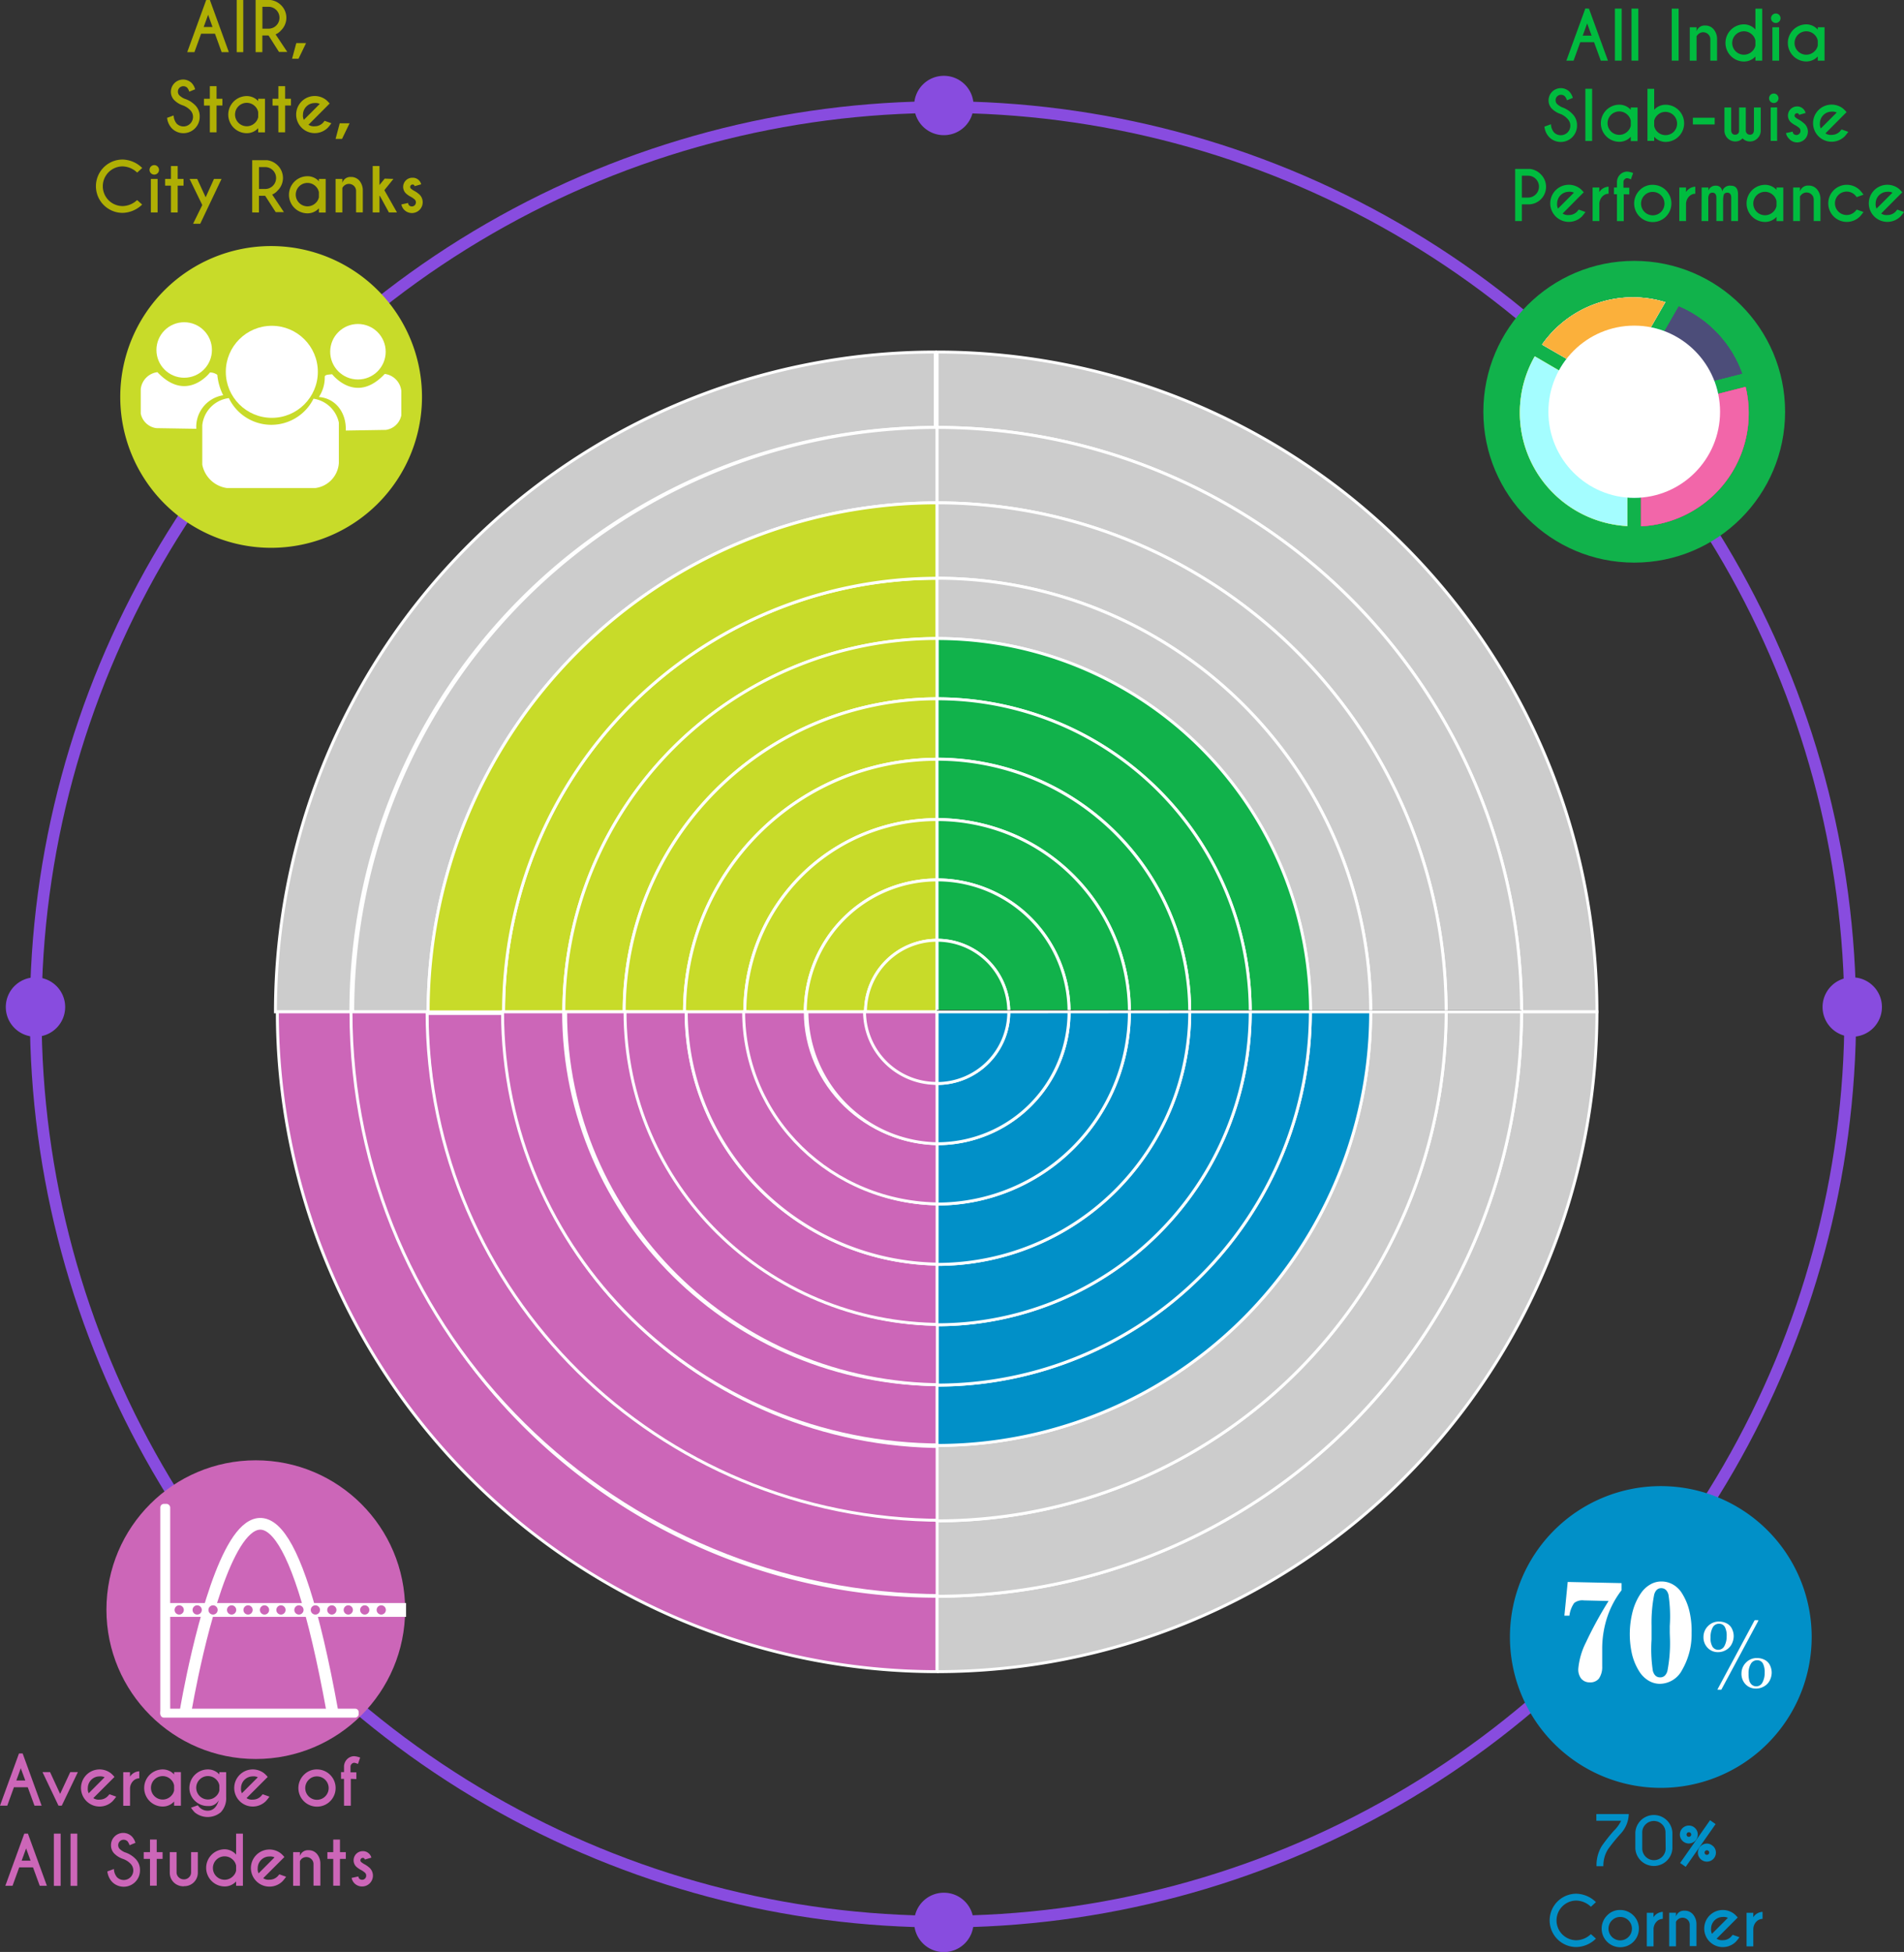 <svg xmlns="http://www.w3.org/2000/svg" viewBox="0 0 325.22 333.41"><rect x="0" y="0" width="325.22" height="333.41" fill="#333333" stroke="none"/><defs><style>.cls-1{isolation:isolate;}.cls-2,.cls-27,.cls-7{fill:none;}.cls-2{stroke:#884cdf;}.cls-2,.cls-3,.cls-4,.cls-5,.cls-6,.cls-7,.cls-8{stroke-miterlimit:10;}.cls-2,.cls-27{stroke-width:2px;}.cls-3{fill:#ccc;}.cls-27,.cls-3,.cls-4,.cls-5,.cls-6,.cls-8{stroke:#fff;}.cls-3,.cls-4,.cls-5,.cls-6,.cls-7,.cls-8{stroke-width:0.5px;}.cls-15,.cls-4{fill:#c8db29;}.cls-10,.cls-5{fill:#cc66b8;}.cls-17,.cls-6{fill:#11b24b;}.cls-7{stroke:#000;}.cls-13,.cls-8{fill:#0190c8;}.cls-9{fill:#884cdf;}.cls-11{fill:#fbcdb4;}.cls-12{fill:#f7f7c9;}.cls-14{fill:#fff;}.cls-16{fill:#afaf04;}.cls-18{fill:#4c4d79;}.cls-19{fill:#bcd531;}.cls-20{fill:#e6e9ee;}.cls-21{fill:#ee3988;}.cls-22{fill:#10b2a7;mix-blend-mode:screen;}.cls-23{fill:#a4fdff;}.cls-24{fill:#fbb03b;}.cls-25{fill:#f266a9;}.cls-26{fill:#00bc3f;}.cls-27{stroke-linecap:round;stroke-linejoin:round;}</style></defs><title>comparative Analytics_FINAL_241118_(SVG)</title><g class="cls-1"><g id="Layer_1" data-name="Layer 1"><circle class="cls-2" cx="161.07" cy="173.26" r="154.97"/><path class="cls-3" d="M184.2,92.65V79.77A112.7,112.7,0,0,0,71.5,192.47H84.38A99.82,99.82,0,0,1,184.2,92.65Z" transform="translate(-24.45 -19.64)"/><path class="cls-3" d="M184.52,105.53V92.65A99.82,99.82,0,0,0,84.7,192.47H97.58A86.94,86.94,0,0,1,184.52,105.53Z" transform="translate(-24.45 -19.64)"/><path class="cls-4" d="M184.52,128.72v-10.3a74.06,74.06,0,0,0-74.06,74.06h10.3A63.76,63.76,0,0,1,184.52,128.72Z" transform="translate(-24.45 -19.64)"/><path class="cls-4" d="M184.52,139v-10.3a63.76,63.76,0,0,0-63.76,63.76h10.3A53.45,53.45,0,0,1,184.52,139Z" transform="translate(-24.45 -19.64)"/><path class="cls-4" d="M184.52,149.32V139a53.45,53.45,0,0,0-53.45,53.45h10.3A43.15,43.15,0,0,1,184.52,149.32Z" transform="translate(-24.45 -19.64)"/><path class="cls-4" d="M97.58,192.47h12.88a74.06,74.06,0,0,1,74.06-74.06V105.53A86.94,86.94,0,0,0,97.58,192.47Z" transform="translate(-24.45 -19.64)"/><path class="cls-4" d="M184.52,159.63v-10.3a43.15,43.15,0,0,0-43.15,43.15h10.3A32.84,32.84,0,0,1,184.52,159.63Z" transform="translate(-24.45 -19.64)"/><path class="cls-4" d="M184.52,169.93v-10.3a32.84,32.84,0,0,0-32.84,32.84H162A22.54,22.54,0,0,1,184.52,169.93Z" transform="translate(-24.45 -19.64)"/><path class="cls-4" d="M184.52,180.24v-10.3A22.54,22.54,0,0,0,162,192.47h10.3A12.24,12.24,0,0,1,184.52,180.24Z" transform="translate(-24.45 -19.64)"/><path class="cls-4" d="M184.52,180.24a12.24,12.24,0,0,0-12.24,12.24h12.24Z" transform="translate(-24.45 -19.64)"/><path class="cls-5" d="M84.7,192.47H71.82a112.7,112.7,0,0,0,112.7,112.7V292.29A99.82,99.82,0,0,1,84.7,192.47Z" transform="translate(-24.45 -19.64)"/><path class="cls-5" d="M110.46,192.75H97.36c0,48,39.6,86.84,88.45,86.84V266.73C144.19,266.73,110.46,233.61,110.46,192.75Z" transform="translate(-24.45 -19.64)"/><path class="cls-5" d="M97.4,192.47h-13c0,55.07,45.21,99.71,101,99.71V279.32C136.78,279.32,97.4,240.43,97.4,192.47Z" transform="translate(-24.45 -19.64)"/><path class="cls-5" d="M185.22,266.45V256.16c-35.62,0-64.5-28.51-64.5-63.69H110.29C110.29,233.33,143.84,266.45,185.22,266.45Z" transform="translate(-24.45 -19.64)"/><path class="cls-5" d="M131.49,192.47H121.06c0,35.17,28.88,63.69,64.5,63.69V245.86C155.7,245.86,131.49,222,131.49,192.47Z" transform="translate(-24.45 -19.64)"/><path class="cls-5" d="M141.64,192.47H131.21c0,29.49,24.21,53.39,54.08,53.39V235.57C161.18,235.57,141.64,216.28,141.64,192.47Z" transform="translate(-24.45 -19.64)"/><path class="cls-5" d="M152.1,192.47H141.67c0,23.8,19.54,43.1,43.65,43.1V225.28A33,33,0,0,1,152.1,192.47Z" transform="translate(-24.45 -19.64)"/><path class="cls-5" d="M162,192.47H151.47c0,18.12,15.08,32.81,33.68,32.81V215C172.38,215,162,204.91,162,192.47Z" transform="translate(-24.45 -19.64)"/><path class="cls-5" d="M172.7,192.47H162.28A22.66,22.66,0,0,0,185.08,215V204.69A12.3,12.3,0,0,1,172.7,192.47Z" transform="translate(-24.45 -19.64)"/><path class="cls-5" d="M172.12,192.47h0a12.3,12.3,0,0,0,12.38,12.22V192.47Z" transform="translate(-24.45 -19.64)"/><path class="cls-3" d="M284.34,192.47h12.88a112.7,112.7,0,0,0-112.7-112.7V92.65A99.82,99.82,0,0,1,284.34,192.47Z" transform="translate(-24.45 -19.64)"/><path class="cls-3" d="M184.52,92.65v12.88a86.94,86.94,0,0,1,86.94,86.94h12.88A99.82,99.82,0,0,0,184.52,92.65Z" transform="translate(-24.45 -19.64)"/><path class="cls-3" d="M258.58,192.47h12.88a86.94,86.94,0,0,0-86.94-86.94v12.88A74.06,74.06,0,0,1,258.58,192.47Z" transform="translate(-24.45 -19.64)"/><path class="cls-3" d="M248.27,192.47h10.3a74.06,74.06,0,0,0-74.06-74.06v10.3A63.76,63.76,0,0,1,248.27,192.47Z" transform="translate(-24.45 -19.64)"/><path class="cls-6" d="M238,192.47h10.3a63.76,63.76,0,0,0-63.76-63.76V139A53.45,53.45,0,0,1,238,192.47Z" transform="translate(-24.45 -19.64)"/><path class="cls-6" d="M227.66,192.47H238A53.45,53.45,0,0,0,184.52,139v10.3A43.15,43.15,0,0,1,227.66,192.47Z" transform="translate(-24.45 -19.64)"/><path class="cls-6" d="M217.36,192.47h10.3a43.15,43.15,0,0,0-43.15-43.15v10.3A32.84,32.84,0,0,1,217.36,192.47Z" transform="translate(-24.45 -19.64)"/><path class="cls-6" d="M207.06,192.47h10.3a32.84,32.84,0,0,0-32.84-32.84v10.3A22.54,22.54,0,0,1,207.06,192.47Z" transform="translate(-24.45 -19.64)"/><path class="cls-6" d="M196.75,192.47h10.3a22.54,22.54,0,0,0-22.54-22.54v10.3A12.24,12.24,0,0,1,196.75,192.47Z" transform="translate(-24.45 -19.64)"/><path class="cls-6" d="M184.52,180.24v12.24h12.24A12.24,12.24,0,0,0,184.52,180.24Z" transform="translate(-24.45 -19.64)"/><path class="cls-3" d="M284.34,192.47h0a99.82,99.82,0,0,1-99.82,99.82v12.88a112.7,112.7,0,0,0,112.7-112.7Z" transform="translate(-24.45 -19.64)"/><polygon class="cls-7" points="247 172.83 259.88 172.83 259.88 172.83 247 172.83 247 172.83"/><polygon class="cls-7" points="234.12 172.83 247 172.83 247 172.83 234.12 172.83 234.12 172.83"/><polygon class="cls-7" points="223.82 172.83 234.12 172.83 234.12 172.83 223.82 172.83 223.82 172.83"/><rect class="cls-7" x="213.51" y="172.83" width="10.3"/><rect class="cls-7" x="203.21" y="172.83" width="10.3"/><polygon class="cls-7" points="192.91 172.83 203.21 172.83 203.21 172.83 192.91 172.83 192.91 172.83"/><polygon class="cls-7" points="182.6 172.83 192.91 172.83 192.91 172.83 182.6 172.83 182.6 172.83"/><polygon class="cls-7" points="172.3 172.83 172.3 172.83 182.6 172.83 182.6 172.83 172.3 172.83"/><polygon class="cls-7" points="172.3 172.83 172.3 172.83 160.06 172.83 172.3 172.83"/><path class="cls-3" d="M271.46,192.47a86.94,86.94,0,0,1-86.94,86.94v12.88a99.82,99.82,0,0,0,99.82-99.82Z" transform="translate(-24.45 -19.64)"/><path class="cls-3" d="M258.58,192.47a74.06,74.06,0,0,1-74.06,74.06v12.88a86.94,86.94,0,0,0,86.94-86.94Z" transform="translate(-24.45 -19.64)"/><path class="cls-8" d="M248.27,192.47a63.76,63.76,0,0,1-63.76,63.76v10.3a74.06,74.06,0,0,0,74.06-74.06Z" transform="translate(-24.45 -19.64)"/><polygon class="cls-7" points="213.51 172.83 223.82 172.83 223.82 172.83 213.51 172.83 213.51 172.83"/><polygon class="cls-7" points="203.21 172.83 203.21 172.83 213.51 172.83 213.51 172.83 203.21 172.83"/><rect class="cls-7" x="192.91" y="172.83" width="10.3"/><rect class="cls-7" x="182.6" y="172.83" width="10.3"/><polygon class="cls-7" points="172.3 172.83 182.6 172.83 182.6 172.83 172.3 172.83 172.3 172.83"/><polygon class="cls-7" points="172.3 172.83 172.3 172.83 160.06 172.83 172.3 172.83"/><path class="cls-8" d="M248.27,192.47H238a53.45,53.45,0,0,1-53.45,53.45v10.3A63.76,63.76,0,0,0,248.27,192.47Z" transform="translate(-24.45 -19.64)"/><polygon class="cls-7" points="203.21 172.83 213.51 172.83 213.51 172.83 203.21 172.83 203.21 172.83"/><polygon class="cls-7" points="192.91 172.83 203.21 172.83 203.21 172.83 192.91 172.83 192.91 172.83"/><polygon class="cls-7" points="182.6 172.83 192.91 172.83 192.91 172.83 182.6 172.83 182.6 172.83"/><polygon class="cls-7" points="172.3 172.83 182.6 172.83 182.6 172.83 172.3 172.83 172.3 172.83"/><polygon class="cls-7" points="172.3 172.83 172.3 172.83 160.06 172.83 172.3 172.83"/><path class="cls-8" d="M227.66,192.47a43.15,43.15,0,0,1-43.15,43.15v10.3A53.45,53.45,0,0,0,238,192.47Z" transform="translate(-24.45 -19.64)"/><polygon class="cls-7" points="192.91 172.83 203.21 172.83 203.21 172.83 192.91 172.83 192.91 172.83"/><rect class="cls-7" x="182.6" y="172.83" width="10.3"/><rect class="cls-7" x="172.3" y="172.83" width="10.3"/><polygon class="cls-7" points="172.3 172.83 172.3 172.83 160.06 172.83 172.3 172.83"/><path class="cls-8" d="M217.36,192.47a32.84,32.84,0,0,1-32.84,32.84v10.3a43.15,43.15,0,0,0,43.15-43.15Z" transform="translate(-24.45 -19.64)"/><polygon class="cls-7" points="182.6 172.83 192.91 172.83 192.91 172.83 182.6 172.83 182.6 172.83"/><polygon class="cls-7" points="172.3 172.83 182.6 172.83 182.6 172.83 172.3 172.83 172.3 172.83"/><polygon class="cls-7" points="172.3 172.83 172.3 172.83 160.06 172.83 172.3 172.83"/><path class="cls-8" d="M207.06,192.47A22.54,22.54,0,0,1,184.52,215v10.3a32.84,32.84,0,0,0,32.84-32.84Z" transform="translate(-24.45 -19.64)"/><rect class="cls-7" x="172.3" y="172.83" width="10.3"/><polygon class="cls-7" points="172.3 172.83 172.3 172.83 160.06 172.83 172.3 172.83"/><path class="cls-8" d="M196.75,192.47a12.24,12.24,0,0,1-12.24,12.24V215a22.54,22.54,0,0,0,22.54-22.54Z" transform="translate(-24.45 -19.64)"/><path class="cls-8" d="M184.52,204.71a12.24,12.24,0,0,0,12.24-12.24H184.52Z" transform="translate(-24.45 -19.64)"/><path class="cls-9" d="M340.83,186.58a5.07,5.07,0,1,0,5.07,5.07A5.07,5.07,0,0,0,340.83,186.58Z" transform="translate(-24.45 -19.64)"/><path class="cls-9" d="M30.51,186.58a5.07,5.07,0,1,0,5.07,5.07A5.07,5.07,0,0,0,30.51,186.58Z" transform="translate(-24.45 -19.64)"/><path class="cls-9" d="M190.74,348a5.07,5.07,0,1,0-5.07,5.07A5.07,5.07,0,0,0,190.74,348Z" transform="translate(-24.45 -19.64)"/><path class="cls-9" d="M190.74,37.66a5.07,5.07,0,1,0-5.07,5.07A5.07,5.07,0,0,0,190.74,37.66Z" transform="translate(-24.45 -19.64)"/><circle class="cls-10" cx="52.68" cy="263.78" r="0.61"/><path class="cls-11" d="M293.42,302.18c0,2.69-.77,4.87-1.73,4.87s-1.81-2.18-1.81-4.87.85-4.76,1.81-4.76S293.42,299.49,293.42,302.18Z" transform="translate(-24.45 -19.64)"/><path class="cls-12" d="M289.55,305.36h1.33s0,1.66.77,1.66h-2.1Z" transform="translate(-24.45 -19.64)"/><path class="cls-13" d="M301.27,332.85a30.81,30.81,0,0,0-2.14,2.63,5.26,5.26,0,0,0-.81,2.92h-1.17a6.27,6.27,0,0,1,.92-3.48,30.31,30.31,0,0,1,2-2.53,6,6,0,0,0,1.28-1.75h-4.23v-1.15h5.54A5.14,5.14,0,0,1,301.27,332.85Z" transform="translate(-24.45 -19.64)"/><path class="cls-13" d="M310.11,335.37a3.17,3.17,0,0,1-6.33,0v-2.72a3.17,3.17,0,0,1,6.33,0Zm-1.18-2.72a1.9,1.9,0,0,0-.58-1.4,2,2,0,0,0-2.81,0,1.9,1.9,0,0,0-.58,1.4v2.72a2,2,0,0,0,4,0Z" transform="translate(-24.45 -19.64)"/><path class="cls-13" d="M314,331.91a1.53,1.53,0,1,1-1.08-.45A1.48,1.48,0,0,1,314,331.91Zm3.49-.7-5.11,7.3-.95-.66,5.11-7.3Zm-4.57,1.39a.39.39,0,0,0-.39.39.38.38,0,0,0,.11.28.38.38,0,0,0,.28.11.39.39,0,0,0,.28-.11.38.38,0,0,0,.12-.28.37.37,0,0,0-.12-.28A.39.39,0,0,0,312.9,332.6Zm4.17,2.39a1.54,1.54,0,1,1-1.09-.45A1.47,1.47,0,0,1,317.07,335Zm-1.09.69a.39.39,0,0,0-.39.39.38.38,0,0,0,.11.28.38.38,0,0,0,.28.11.39.39,0,0,0,.28-.11.38.38,0,0,0,.12-.28.37.37,0,0,0-.12-.28A.39.39,0,0,0,316,335.68Z" transform="translate(-24.45 -19.64)"/><path class="cls-13" d="M296.19,350l.86.77a4.91,4.91,0,0,1-3.35,1.44,4.55,4.55,0,0,1,0-9.11,4.92,4.92,0,0,1,3.35,1.44l-.86.79a3.71,3.71,0,0,0-2.48-1.06,3.39,3.39,0,0,0,0,6.78A3.71,3.71,0,0,0,296.19,350Z" transform="translate(-24.45 -19.64)"/><path class="cls-13" d="M301.2,345.88a3.18,3.18,0,1,1-2.24.93A3,3,0,0,1,301.2,345.88Zm-1.41,1.77a2,2,0,1,0,1.41-.58A1.92,1.92,0,0,0,299.8,347.65Z" transform="translate(-24.45 -19.64)"/><path class="cls-13" d="M306.88,347.12a2,2,0,0,1,1.59-.92v1.2a1.47,1.47,0,0,0-1,.41,1.88,1.88,0,0,0-.58,1.33v2.95h-1.15v-5.73h1.15Z" transform="translate(-24.45 -19.64)"/><path class="cls-13" d="M310.72,347.89v4.19h-1.16v-5.73h1.16V347a1.41,1.41,0,0,1,1.45-1,1.82,1.82,0,0,1,1.48.66,2.57,2.57,0,0,1,.57,1.66v3.73h-1.15V348.4a1.14,1.14,0,0,0-.36-.85,1.23,1.23,0,0,0-1.72,0A1.29,1.29,0,0,0,310.72,347.89Z" transform="translate(-24.45 -19.64)"/><path class="cls-13" d="M317.66,350.78a1.62,1.62,0,0,0,1.05.26,1.93,1.93,0,0,0,1.41-.58l.29-.34,1.15.41a7.63,7.63,0,0,1-.61.77,3.17,3.17,0,1,1-.27-4.74l.27.25.32.35-.58.58Zm1.93-3.56a1.64,1.64,0,0,0-.87-.15,2,2,0,0,0-2,2,1.65,1.65,0,0,0,.15.88Z" transform="translate(-24.45 -19.64)"/><path class="cls-13" d="M323.92,347.12a2,2,0,0,1,1.59-.92v1.2a1.47,1.47,0,0,0-1,.41,1.88,1.88,0,0,0-.58,1.33v2.95h-1.15v-5.73h1.15Z" transform="translate(-24.45 -19.64)"/><path class="cls-13" d="M308.13,273.48a25.77,25.77,0,1,0,25.77,25.77A25.77,25.77,0,0,0,308.13,273.48Z" transform="translate(-24.45 -19.64)"/><path class="cls-14" d="M299.21,293.1,295,293a2.25,2.25,0,0,0-1.67.45,4.73,4.73,0,0,0-.81,2.16l-.86,0,.57-5.76,9.2.2,0,1.21a15.58,15.58,0,0,0-2.42,4.51,17.37,17.37,0,0,0-.89,5.24q0,.71,0,1.81t0,1.47a3.41,3.41,0,0,1-.57,2.07A1.87,1.87,0,0,1,296,307a1.85,1.85,0,0,1-1.47-.64,2.56,2.56,0,0,1-.49-1.73,12.44,12.44,0,0,1,1.3-4.45A65.71,65.71,0,0,1,299.21,293.1Z" transform="translate(-24.45 -19.64)"/><path class="cls-14" d="M307.91,307.25a3.79,3.79,0,0,1-1.93-.58,4.76,4.76,0,0,1-1.53-1.54,9.77,9.77,0,0,1-1.25-3,15.49,15.49,0,0,1,.16-7.38,10,10,0,0,1,1.39-3,4.87,4.87,0,0,1,1.6-1.48,3.71,3.71,0,0,1,1.93-.5,3.93,3.93,0,0,1,2,.56,4.34,4.34,0,0,1,1.5,1.51,10,10,0,0,1,1.25,3.05,14.63,14.63,0,0,1,.36,3.69,12.05,12.05,0,0,1-1.61,6.28A4.35,4.35,0,0,1,307.91,307.25Zm1.75-8.7,0-1.16a24.82,24.82,0,0,0-.22-5.37q-.31-1.09-1.21-1.11T307,292a24.86,24.86,0,0,0-.45,5.35l0,1.16,0,1.16a24.86,24.86,0,0,0,.22,5.36q.31,1.1,1.22,1.12t1.26-1.06a24.83,24.83,0,0,0,.45-5.35Z" transform="translate(-24.45 -19.64)"/><path class="cls-14" d="M315.42,299.2a2.59,2.59,0,0,1,.79-1.83,2.53,2.53,0,0,1,1.93-.75,2.77,2.77,0,0,1,1.29.33,2,2,0,0,1,.87.93,2.82,2.82,0,0,1,.28,1.3,3,3,0,0,1-.36,1.32,2.4,2.4,0,0,1-1,1,2.68,2.68,0,0,1-1.37.34,2.39,2.39,0,0,1-1.76-.78A2.56,2.56,0,0,1,315.42,299.2Zm1.21.09a2.81,2.81,0,0,0,.34,1.64,1.18,1.18,0,0,0,2-.09,3.43,3.43,0,0,0,.41-1.71,3.13,3.13,0,0,0-.29-1.55,1.07,1.07,0,0,0-1-.59,1.18,1.18,0,0,0-1.07.59A3.26,3.26,0,0,0,316.63,299.28Zm8.14-2.78-6.3,11.74-.09,0h-.55l0-.08,6.3-11.74.08-.05h.57Zm-2.86,8.92a2.6,2.6,0,0,1,.79-1.83,2.52,2.52,0,0,1,1.93-.75,2.78,2.78,0,0,1,1.29.33,2,2,0,0,1,.87.93,2.85,2.85,0,0,1,.28,1.3,3,3,0,0,1-.35,1.3,2.41,2.41,0,0,1-1,1,2.64,2.64,0,0,1-1.39.35,2.38,2.38,0,0,1-1.77-.78A2.58,2.58,0,0,1,321.91,305.42Zm1.21.09a4.07,4.07,0,0,0,.11,1.13,1.46,1.46,0,0,0,.44.75,1.18,1.18,0,0,0,1.79-.32,3.38,3.38,0,0,0,.41-1.72,3.23,3.23,0,0,0-.28-1.54,1.06,1.06,0,0,0-1-.6,1.21,1.21,0,0,0-1.05.56A3.1,3.1,0,0,0,323.12,305.51Z" transform="translate(-24.45 -19.64)"/><path class="cls-15" d="M70.76,61.67A25.77,25.77,0,1,0,96.53,87.44,25.77,25.77,0,0,0,70.76,61.67Z" transform="translate(-24.45 -19.64)"/><path class="cls-14" d="M78,87.74a8.05,8.05,0,0,1-14.46-.1h0A5.21,5.21,0,0,0,59,92.3V99a5,5,0,0,0,4.19,4H78.33a4.61,4.61,0,0,0,4-4.28v-6.9A5.22,5.22,0,0,0,78,87.74Z" transform="translate(-24.45 -19.64)"/><circle class="cls-14" cx="61.14" cy="60.08" r="4.74"/><path class="cls-14" d="M90.17,83.51A3.27,3.27,0,0,1,93,86.41v4.16a3.14,3.14,0,0,1-2.65,2.5l-6.84.11c.12-2.91-1.6-5.49-4.59-5.73a6.05,6.05,0,0,0,1-3.48c.07-.38.75-.33,1.25-.41C81.2,83.55,85.18,88.83,90.17,83.51Z" transform="translate(-24.45 -19.64)"/><circle class="cls-14" cx="31.46" cy="59.78" r="4.74"/><path class="cls-14" d="M51.34,83.21a3.27,3.27,0,0,0-2.85,2.9v4.16a3.14,3.14,0,0,0,2.65,2.5l6.84.11a5.47,5.47,0,0,1,4.59-5.73,9.84,9.84,0,0,1-1-3.48,2.1,2.1,0,0,0-1.25-.41S56.34,88.53,51.34,83.21Z" transform="translate(-24.45 -19.64)"/><circle class="cls-14" cx="46.43" cy="63.51" r="7.86"/><path class="cls-16" d="M60.3,19.64l3.24,8.91H62.31L61.17,25.4H58.8l-1.14,3.15H56.43l3.24-8.91Zm.45,4.61L60,22.16l-.76,2.09Z" transform="translate(-24.45 -19.64)"/><path class="cls-16" d="M66,19.64v8.91H64.88V19.64Z" transform="translate(-24.45 -19.64)"/><path class="cls-16" d="M70.32,25.7H69.26v2.85H68.11V19.64h2.53a3.08,3.08,0,0,1,1.82.89,3,3,0,0,1,0,4.29,2.51,2.51,0,0,1-.94.69l2,3H72.1Zm-1.05-4.9v3.74h1.05a1.87,1.87,0,0,0,0-3.74Z" transform="translate(-24.45 -19.64)"/><path class="cls-16" d="M76.73,27l-1.29,2.67h-1.1L75.06,27Z" transform="translate(-24.45 -19.64)"/><path class="cls-16" d="M55.76,37.67a3.87,3.87,0,0,1-1.53-.91,2,2,0,0,1-.59-1.46,2.09,2.09,0,0,1,3.56-1.47,2.56,2.56,0,0,1,.58,1.06l-1,.41a2,2,0,0,0-.35-.67.95.95,0,0,0-1.32,0,.89.89,0,0,0-.27.66.9.9,0,0,0,.27.66,3,3,0,0,0,.85.55,4.38,4.38,0,0,1,1.78,1.07,2.65,2.65,0,0,1,.82,2,2.78,2.78,0,0,1-4.75,2,3.12,3.12,0,0,1-.82-1.8l1.12-.41a2.3,2.3,0,0,0,.52,1.4,1.63,1.63,0,0,0,2.31-2.31A3.38,3.38,0,0,0,55.76,37.67Z" transform="translate(-24.45 -19.64)"/><path class="cls-16" d="M60.29,36.51V34.36h1.15v2.15h1v1.15h-1v4.58H60.29V37.67h-1V36.51Z" transform="translate(-24.45 -19.64)"/><path class="cls-16" d="M68.55,36.91v-.4h1.16v5.74H68.55v-.72a2.62,2.62,0,0,1-1.94.86,3.17,3.17,0,1,1,0-6.34A2.63,2.63,0,0,1,68.55,36.91Zm0,2.73V38.8a1.87,1.87,0,0,0-.53-1,2,2,0,1,0,0,2.81A1.87,1.87,0,0,0,68.55,39.65Z" transform="translate(-24.45 -19.64)"/><path class="cls-16" d="M72,36.51V34.36h1.15v2.15h1v1.15h-1v4.58H72V37.67h-1V36.51Z" transform="translate(-24.45 -19.64)"/><path class="cls-16" d="M77.14,40.95a1.62,1.62,0,0,0,1.05.26,1.93,1.93,0,0,0,1.41-.58l.3-.35,1.15.41a7.41,7.41,0,0,1-.61.77,3.17,3.17,0,1,1-.27-4.74l.27.25.32.35-.58.58Zm1.93-3.56a1.63,1.63,0,0,0-.87-.15,2,2,0,0,0-2,2,1.65,1.65,0,0,0,.15.87Z" transform="translate(-24.45 -19.64)"/><path class="cls-16" d="M84.16,40.7l-1.29,2.67h-1.1l.71-2.67Z" transform="translate(-24.45 -19.64)"/><path class="cls-16" d="M47.87,53.81l.86.77A4.92,4.92,0,0,1,45.39,56a4.55,4.55,0,0,1,0-9.11,4.92,4.92,0,0,1,3.35,1.44l-.86.79a3.72,3.72,0,0,0-2.48-1.06,3.39,3.39,0,0,0,0,6.78A3.71,3.71,0,0,0,47.87,53.81Z" transform="translate(-24.45 -19.64)"/><path class="cls-16" d="M51.37,48.08a.81.81,0,0,1,0,1.15.81.81,0,0,1-1.14,0,.81.81,0,0,1,0-1.15.81.81,0,0,1,1.14,0Zm0,2.12v5.73H50.22V50.2Z" transform="translate(-24.45 -19.64)"/><path class="cls-16" d="M53.65,50.2V48h1.15V50.2h1v1.15h-1v4.58H53.65V51.35h-1V50.2Z" transform="translate(-24.45 -19.64)"/><path class="cls-16" d="M58.65,57.86H57.43L59,54.66,56.83,50.2h1.3l1.45,3.14L61,50.2h1.29Z" transform="translate(-24.45 -19.64)"/><path class="cls-16" d="M69.74,53.08H68.68v2.85H67.53V47h2.53a3.08,3.08,0,0,1,1.82.89,3,3,0,0,1,0,4.29,2.51,2.51,0,0,1-.94.69l2,3h-1.4Zm-1.05-4.9v3.74h1.05a1.87,1.87,0,0,0,0-3.74Z" transform="translate(-24.45 -19.64)"/><path class="cls-16" d="M78.92,50.6v-.4h1.16v5.74H78.92v-.72a2.62,2.62,0,0,1-1.94.86,3.17,3.17,0,1,1,0-6.34A2.63,2.63,0,0,1,78.92,50.6Zm0,2.73v-.85a1.87,1.87,0,0,0-.53-1,2,2,0,1,0,0,2.81A1.87,1.87,0,0,0,78.92,53.34Z" transform="translate(-24.45 -19.64)"/><path class="cls-16" d="M82.93,51.74v4.19H81.77V50.2h1.16v.67a1.41,1.41,0,0,1,1.45-1,1.82,1.82,0,0,1,1.48.66,2.57,2.57,0,0,1,.56,1.66v3.73H85.27V52.25a1.15,1.15,0,0,0-.36-.85,1.23,1.23,0,0,0-1.72,0A1.32,1.32,0,0,0,82.93,51.74Z" transform="translate(-24.45 -19.64)"/><path class="cls-16" d="M91.65,50.2,90.1,52.12l2.16,3.81H90.88l-1.56-2.86-.05.06v2.8H88.11V48h1.16v3.24l.89-1.09Z" transform="translate(-24.45 -19.64)"/><path class="cls-16" d="M94.31,54.7a.68.68,0,0,0,.49.2.69.69,0,0,0,.69-.7.66.66,0,0,0-.2-.48,4,4,0,0,0-.6-.43,4,4,0,0,1-.89-.6A1.56,1.56,0,0,1,94.92,50a1.45,1.45,0,0,1,1.08.43,1.38,1.38,0,0,1,.39.69l-1.12.32a.52.52,0,0,0-.08-.18.36.36,0,0,0-.27-.1.41.41,0,0,0-.41.41.38.38,0,0,0,.12.28,3.92,3.92,0,0,0,.48.34,4.58,4.58,0,0,1,1,.69,1.84,1.84,0,1,1-2.61,2.61,1.81,1.81,0,0,1-.49-.93l1.15-.25A.7.7,0,0,0,94.31,54.7Z" transform="translate(-24.45 -19.64)"/><circle class="cls-17" cx="279.14" cy="70.33" r="25.77"/><path class="cls-18" d="M314.42,85.37,322,83.45A19.62,19.62,0,0,0,311.2,72l-3.95,6.86A11.77,11.77,0,0,1,314.42,85.37Z" transform="translate(-24.45 -19.64)"/><path class="cls-19" d="M291.83,90a11.69,11.69,0,0,1,1.47-5.59L286.6,80.5a19.41,19.41,0,0,0,15.82,29v-7.87A11.74,11.74,0,0,1,291.83,90Z" transform="translate(-24.45 -19.64)"/><path class="cls-20" d="M303.59,78.18a11.52,11.52,0,0,1,1.25.13l4.06-7.06a18.95,18.95,0,0,0-21.06,7.25l6.78,3.92A11.67,11.67,0,0,1,303.59,78.18Z" transform="translate(-24.45 -19.64)"/><path class="cls-21" d="M322.61,85.72l-7.5,1.91a11.88,11.88,0,0,1,.24,2.35,11.74,11.74,0,0,1-10.59,11.68v7.87a19.33,19.33,0,0,0,17.85-23.81Z" transform="translate(-24.45 -19.64)"/><path class="cls-19" d="M294.79,101.77" transform="translate(-24.45 -19.64)"/><path class="cls-18" d="M314.42,85.37,322,83.45A19.62,19.62,0,0,0,311.2,72l-3.95,6.86A11.77,11.77,0,0,1,314.42,85.37Z" transform="translate(-24.45 -19.64)"/><path class="cls-19" d="M291.83,90a11.69,11.69,0,0,1,1.47-5.59L286.6,80.5a19.41,19.41,0,0,0,15.82,29v-7.87A11.74,11.74,0,0,1,291.83,90Z" transform="translate(-24.45 -19.64)"/><path class="cls-20" d="M303.59,78.18a11.52,11.52,0,0,1,1.25.13l4.06-7.06a18.95,18.95,0,0,0-21.06,7.25l6.78,3.92A11.67,11.67,0,0,1,303.59,78.18Z" transform="translate(-24.45 -19.64)"/><path class="cls-21" d="M322.61,85.72l-7.5,1.91a11.88,11.88,0,0,1,.24,2.35,11.74,11.74,0,0,1-10.59,11.68v7.87a19.33,19.33,0,0,0,17.85-23.81Z" transform="translate(-24.45 -19.64)"/><ellipse class="cls-22" cx="279.14" cy="70.33" rx="14.66" ry="14.71"/><path class="cls-18" d="M314.42,85.37,322,83.45A19.62,19.62,0,0,0,311.2,72l-3.95,6.86A11.77,11.77,0,0,1,314.42,85.37Z" transform="translate(-24.45 -19.64)"/><path class="cls-19" d="M291.83,90a11.69,11.69,0,0,1,1.47-5.59L286.6,80.5a19.41,19.41,0,0,0,15.82,29v-7.87A11.74,11.74,0,0,1,291.83,90Z" transform="translate(-24.45 -19.64)"/><path class="cls-20" d="M303.59,78.18a11.52,11.52,0,0,1,1.25.13l4.06-7.06a18.95,18.95,0,0,0-21.06,7.25l6.78,3.92A11.67,11.67,0,0,1,303.59,78.18Z" transform="translate(-24.45 -19.64)"/><path class="cls-21" d="M322.61,85.72l-7.5,1.91a11.88,11.88,0,0,1,.24,2.35,11.74,11.74,0,0,1-10.59,11.68v7.87a19.33,19.33,0,0,0,17.85-23.81Z" transform="translate(-24.45 -19.64)"/><path class="cls-19" d="M294.79,101.77" transform="translate(-24.45 -19.64)"/><path class="cls-18" d="M314.42,85.37,322,83.45A19.62,19.62,0,0,0,311.2,72l-3.95,6.86A11.77,11.77,0,0,1,314.42,85.37Z" transform="translate(-24.45 -19.64)"/><path class="cls-23" d="M291.83,90a11.69,11.69,0,0,1,1.47-5.59L286.6,80.5a19.41,19.41,0,0,0,15.82,29v-7.87A11.74,11.74,0,0,1,291.83,90Z" transform="translate(-24.45 -19.64)"/><path class="cls-24" d="M303.59,78.18a11.52,11.52,0,0,1,1.25.13l4.06-7.06a18.95,18.95,0,0,0-21.06,7.25l6.78,3.92A11.67,11.67,0,0,1,303.59,78.18Z" transform="translate(-24.45 -19.64)"/><path class="cls-25" d="M322.61,85.72l-7.5,1.91a11.88,11.88,0,0,1,.24,2.35,11.74,11.74,0,0,1-10.59,11.68v7.87a19.33,19.33,0,0,0,17.85-23.81Z" transform="translate(-24.45 -19.64)"/><ellipse class="cls-14" cx="279.14" cy="70.33" rx="14.66" ry="14.71"/><path class="cls-26" d="M295.86,21.12,299.1,30h-1.22l-1.15-3.15h-2.36L293.23,30H292l3.24-8.91Zm.45,4.61-.76-2.09-.76,2.09Z" transform="translate(-24.45 -19.64)"/><path class="cls-26" d="M301.45,21.11V30h-1.16V21.11Z" transform="translate(-24.45 -19.64)"/><path class="cls-26" d="M304.29,21.11V30h-1.16V21.11Z" transform="translate(-24.45 -19.64)"/><path class="cls-26" d="M311.17,21.12V30H310V21.12Z" transform="translate(-24.45 -19.64)"/><path class="cls-26" d="M314.24,25.84V30h-1.16V24.3h1.16V25a1.41,1.41,0,0,1,1.45-1,1.82,1.82,0,0,1,1.48.66,2.57,2.57,0,0,1,.57,1.66V30h-1.15V26.35a1.15,1.15,0,0,0-.36-.85,1.23,1.23,0,0,0-1.72,0A1.28,1.28,0,0,0,314.24,25.84Z" transform="translate(-24.45 -19.64)"/><path class="cls-26" d="M324.29,24.69V21.12h1.16V30h-1.16v-.71a2.62,2.62,0,0,1-1.94.86,3.17,3.17,0,0,1,0-6.35A2.62,2.62,0,0,1,324.29,24.69Zm0,2.74v-.85a1.85,1.85,0,0,0-.54-1,2,2,0,1,0,0,2.81A1.85,1.85,0,0,0,324.29,27.43Z" transform="translate(-24.45 -19.64)"/><path class="cls-26" d="M328.34,22.18a.81.81,0,0,1,0,1.15.81.81,0,0,1-1.14,0,.81.81,0,0,1,0-1.15.81.81,0,0,1,1.14,0Zm0,2.12V30h-1.15V24.3Z" transform="translate(-24.45 -19.64)"/><path class="cls-26" d="M334.94,24.7v-.4h1.16V30h-1.16v-.72a2.62,2.62,0,0,1-1.94.86,3.17,3.17,0,1,1,0-6.34A2.63,2.63,0,0,1,334.94,24.7Zm0,2.73v-.85a1.87,1.87,0,0,0-.54-1,2,2,0,1,0,0,2.81A1.87,1.87,0,0,0,334.94,27.43Z" transform="translate(-24.45 -19.64)"/><path class="cls-26" d="M291.09,39.14a3.87,3.87,0,0,1-1.54-.91,2,2,0,0,1-.59-1.46,2.09,2.09,0,0,1,3.56-1.47,2.56,2.56,0,0,1,.58,1.06l-1,.41a2,2,0,0,0-.35-.67.94.94,0,0,0-1.32,0,.89.89,0,0,0-.27.66.9.9,0,0,0,.27.66,3,3,0,0,0,.85.55A4.39,4.39,0,0,1,293,39.07a2.65,2.65,0,0,1,.82,2,2.78,2.78,0,0,1-4.75,2,3.12,3.12,0,0,1-.82-1.8l1.12-.41a2.3,2.3,0,0,0,.52,1.4,1.63,1.63,0,0,0,2.31-2.31A3.38,3.38,0,0,0,291.09,39.14Z" transform="translate(-24.45 -19.64)"/><path class="cls-26" d="M296.4,34.8v8.92h-1.16V34.8Z" transform="translate(-24.45 -19.64)"/><path class="cls-26" d="M303,38.39V38h1.16v5.74H303V43a2.62,2.62,0,0,1-1.94.86,3.17,3.17,0,1,1,0-6.34A2.63,2.63,0,0,1,303,38.39Zm0,2.73v-.85a1.87,1.87,0,0,0-.54-1,2,2,0,1,0,0,2.81A1.87,1.87,0,0,0,303,41.12Z" transform="translate(-24.45 -19.64)"/><path class="cls-26" d="M307,43v.71h-1.15V34.81H307v3.58a2.62,2.62,0,0,1,1.94-.86,3.17,3.17,0,0,1,0,6.35A2.62,2.62,0,0,1,307,43Zm0-2.76v.9a1.86,1.86,0,0,0,.53,1,2,2,0,0,0,2.82,0,2,2,0,0,0-1.41-3.39,1.92,1.92,0,0,0-1.41.58A1.86,1.86,0,0,0,307,40.25Z" transform="translate(-24.45 -19.64)"/><path class="cls-26" d="M313.61,39.75h3.72V40.9h-3.72Z" transform="translate(-24.45 -19.64)"/><path class="cls-26" d="M321.5,42V38h1.15v3.94a.69.69,0,0,0,.21.51.67.67,0,0,0,.49.2q.69,0,.69-.85V38h1.16v4a1.8,1.8,0,0,1-.54,1.25,1.77,1.77,0,0,1-1.3.55,1.65,1.65,0,0,1-1.26-.53,1.68,1.68,0,0,1-1.27.53A1.85,1.85,0,0,1,319,42V38h1.15v3.8q0,.85.69.85a.68.68,0,0,0,.49-.2A.66.66,0,0,0,321.5,42Z" transform="translate(-24.45 -19.64)"/><path class="cls-26" d="M328,35.86A.81.81,0,0,1,328,37a.81.81,0,0,1-1.14,0,.81.81,0,0,1,0-1.15.81.81,0,0,1,1.14,0Zm0,2.12v5.73H326.9V38Z" transform="translate(-24.45 -19.64)"/><path class="cls-26" d="M330.79,42.49a.7.7,0,0,0,1,0,.67.67,0,0,0,.2-.5.66.66,0,0,0-.2-.48,4,4,0,0,0-.6-.43,4.05,4.05,0,0,1-.89-.6,1.56,1.56,0,0,1,1.1-2.66,1.45,1.45,0,0,1,1.07.43,1.39,1.39,0,0,1,.39.69l-1.12.32a.5.5,0,0,0-.08-.18.36.36,0,0,0-.27-.1.41.41,0,0,0-.41.41.39.39,0,0,0,.12.28,3.9,3.9,0,0,0,.48.34,4.58,4.58,0,0,1,1,.69A1.84,1.84,0,1,1,330,43.3a1.81,1.81,0,0,1-.49-.93l1.15-.25A.69.69,0,0,0,330.79,42.49Z" transform="translate(-24.45 -19.64)"/><path class="cls-26" d="M336.25,42.42a1.62,1.62,0,0,0,1.05.26,1.93,1.93,0,0,0,1.41-.58l.29-.35,1.15.41a7.49,7.49,0,0,1-.61.77,3.17,3.17,0,1,1-.27-4.74l.27.25.32.35-.58.58Zm1.93-3.56a1.63,1.63,0,0,0-.87-.15,2,2,0,0,0-2,2,1.65,1.65,0,0,0,.15.87Z" transform="translate(-24.45 -19.64)"/><path class="cls-26" d="M284.4,54.55V57.4h-1.15V48.49h2.53a3.08,3.08,0,0,1,1.82.89,3,3,0,0,1-2.14,5.17Zm0-4.9v3.74h1.05a1.87,1.87,0,0,0,0-3.74Z" transform="translate(-24.45 -19.64)"/><path class="cls-26" d="M291.36,56.11a1.62,1.62,0,0,0,1.05.26,1.93,1.93,0,0,0,1.41-.58l.29-.35,1.15.41a7.49,7.49,0,0,1-.61.77,3.17,3.17,0,1,1-.27-4.74l.27.25.32.35-.58.58Zm1.93-3.56a1.63,1.63,0,0,0-.87-.15,2,2,0,0,0-2,2,1.65,1.65,0,0,0,.15.87Z" transform="translate(-24.45 -19.64)"/><path class="cls-26" d="M297.62,52.45a2,2,0,0,1,1.59-.92v1.2a1.47,1.47,0,0,0-1,.41,1.88,1.88,0,0,0-.58,1.33V57.4h-1.15V51.67h1.15Z" transform="translate(-24.45 -19.64)"/><path class="cls-26" d="M301.8,52.82v4.59h-1.16V52.82h-.51V51.67h.51v-1a1.83,1.83,0,0,1,.55-1.23,1.72,1.72,0,0,1,1.21-.49,3.64,3.64,0,0,1,1,.24l-.38,1.09a2.37,2.37,0,0,0-.62-.21.67.67,0,0,0-.45.19.64.64,0,0,0-.2.44v1h1v1.15Z" transform="translate(-24.45 -19.64)"/><path class="cls-26" d="M306.75,51.21a3.18,3.18,0,1,1-2.24.93A3,3,0,0,1,306.75,51.21ZM305.35,53a2,2,0,1,0,1.41-.58A1.92,1.92,0,0,0,305.35,53Z" transform="translate(-24.45 -19.64)"/><path class="cls-26" d="M312.43,52.45a2,2,0,0,1,1.59-.92v1.2a1.47,1.47,0,0,0-1,.41,1.88,1.88,0,0,0-.58,1.33V57.4h-1.15V51.67h1.15Z" transform="translate(-24.45 -19.64)"/><path class="cls-26" d="M315.11,51.67h1.15v.53a1.26,1.26,0,0,1,1.29-.84,1,1,0,0,1,1.06,1,1.36,1.36,0,0,1,1.5-1q1.21,0,1.21,1.48V57.4h-1.16v-4q0-.85-.69-.85a.68.68,0,0,0-.49.2q-.21.2-.21,1.35V57.4h-1.15v-4q0-.85-.69-.85a.68.68,0,0,0-.49.2,1.51,1.51,0,0,0-.2.91V57.4h-1.15Z" transform="translate(-24.45 -19.64)"/><path class="cls-26" d="M327.89,52.07v-.4h1.16v5.74h-1.16v-.72a2.62,2.62,0,0,1-1.94.86,3.17,3.17,0,1,1,0-6.34A2.63,2.63,0,0,1,327.89,52.07Zm0,2.73V54a1.87,1.87,0,0,0-.54-1,2,2,0,1,0,0,2.81A1.87,1.87,0,0,0,327.89,54.81Z" transform="translate(-24.45 -19.64)"/><path class="cls-26" d="M331.9,53.21V57.4h-1.16V51.67h1.16v.67a1.41,1.41,0,0,1,1.45-1,1.82,1.82,0,0,1,1.48.66,2.57,2.57,0,0,1,.57,1.66V57.4h-1.15V53.72a1.15,1.15,0,0,0-.36-.85,1.23,1.23,0,0,0-1.72,0A1.28,1.28,0,0,0,331.9,53.21Z" transform="translate(-24.45 -19.64)"/><path class="cls-26" d="M341.6,55.44l1.15.41a7.49,7.49,0,0,1-.61.77,3.17,3.17,0,1,1,0-4.49,7.83,7.83,0,0,1,.61.76l-1.15.42-.3-.35a2,2,0,1,0,0,2.81Z" transform="translate(-24.45 -19.64)"/><path class="cls-26" d="M345.77,56.11a1.62,1.62,0,0,0,1.05.26,1.93,1.93,0,0,0,1.41-.58l.29-.35,1.15.41a7.49,7.49,0,0,1-.61.77,3.17,3.17,0,1,1-.27-4.74l.27.25.32.35-.58.58Zm1.93-3.56a1.63,1.63,0,0,0-.87-.15,2,2,0,0,0-2,2,1.65,1.65,0,0,0,.15.87Z" transform="translate(-24.45 -19.64)"/><path class="cls-10" d="M28.32,319.15l3.24,8.91H30.34l-1.15-3.15H26.83l-1.14,3.15H24.45l3.24-8.91Zm.45,4.61L28,321.67l-.76,2.09Z" transform="translate(-24.45 -19.64)"/><path class="cls-10" d="M34.44,328.06l-2.73-5.73H33l1.72,3.72,1.73-3.72h1.3L35,328.06Z" transform="translate(-24.45 -19.64)"/><path class="cls-10" d="M40.39,326.77a1.62,1.62,0,0,0,1.05.26,1.93,1.93,0,0,0,1.41-.58l.3-.34,1.15.41a7.54,7.54,0,0,1-.61.77,3.17,3.17,0,1,1-.27-4.74l.27.25.32.35-.58.58Zm1.93-3.56a1.64,1.64,0,0,0-.87-.15,2,2,0,0,0-2,2,1.65,1.65,0,0,0,.15.88Z" transform="translate(-24.45 -19.64)"/><path class="cls-10" d="M46.65,323.11a2,2,0,0,1,1.59-.92v1.2a1.47,1.47,0,0,0-1,.41,1.88,1.88,0,0,0-.58,1.33v2.95H45.5v-5.73h1.15Z" transform="translate(-24.45 -19.64)"/><path class="cls-10" d="M54.19,322.73v-.4h1.16v5.74H54.19v-.72a2.62,2.62,0,0,1-1.94.86,3.17,3.17,0,1,1,0-6.34A2.63,2.63,0,0,1,54.19,322.73Zm0,2.73v-.85a1.87,1.87,0,0,0-.53-1,2,2,0,1,0,0,2.81A1.87,1.87,0,0,0,54.19,325.47Z" transform="translate(-24.45 -19.64)"/><path class="cls-10" d="M61.92,322.73v-.39h1.16v4.26a3.49,3.49,0,0,1-.91,2.58,3.49,3.49,0,0,1-4.49,0,7.31,7.31,0,0,1-.61-.77l1.15-.41.3.34a1.92,1.92,0,0,0,1.4.58q1.38,0,1.9-1.8a1.91,1.91,0,0,1-1.85,1,3.1,3.1,0,0,1-2.24-.9A3,3,0,0,1,56.8,325,3.17,3.17,0,0,1,60,321.87,2.63,2.63,0,0,1,61.92,322.73Zm0,1.87a1.86,1.86,0,0,0-.53-1,2,2,0,1,0,0,2.81,1.86,1.86,0,0,0,.53-.95Z" transform="translate(-24.45 -19.64)"/><path class="cls-10" d="M66.56,326.77a1.62,1.62,0,0,0,1.05.26,1.93,1.93,0,0,0,1.41-.58l.3-.34,1.15.41a7.54,7.54,0,0,1-.61.77,3.17,3.17,0,1,1-.27-4.74l.27.25.32.35-.58.58Zm1.93-3.56a1.64,1.64,0,0,0-.87-.15,2,2,0,0,0-2,2,1.65,1.65,0,0,0,.15.88Z" transform="translate(-24.45 -19.64)"/><path class="cls-10" d="M78.59,321.87a3.18,3.18,0,1,1-2.24.93A3.05,3.05,0,0,1,78.59,321.87Zm-1.41,1.77a2,2,0,1,0,1.41-.58A1.92,1.92,0,0,0,77.18,323.64Z" transform="translate(-24.45 -19.64)"/><path class="cls-10" d="M84.37,323.48v4.59H83.21v-4.59H82.7v-1.15h.51v-1a1.83,1.83,0,0,1,.55-1.23,1.72,1.72,0,0,1,1.21-.49,3.65,3.65,0,0,1,1,.24l-.38,1.09a2.41,2.41,0,0,0-.62-.21.67.67,0,0,0-.45.2.64.64,0,0,0-.2.44v1h1v1.15Z" transform="translate(-24.45 -19.64)"/><path class="cls-10" d="M29.22,332.84l3.24,8.91H31.24l-1.15-3.15H27.73l-1.14,3.15H25.36l3.24-8.91Zm.45,4.61-.76-2.09-.76,2.09Z" transform="translate(-24.45 -19.64)"/><path class="cls-10" d="M34.81,332.84v8.92H33.65v-8.92Z" transform="translate(-24.45 -19.64)"/><path class="cls-10" d="M37.65,332.84v8.92H36.5v-8.92Z" transform="translate(-24.45 -19.64)"/><path class="cls-10" d="M45.53,337.18a3.87,3.87,0,0,1-1.53-.91,2,2,0,0,1-.59-1.46A2.09,2.09,0,0,1,47,333.35a2.55,2.55,0,0,1,.58,1.06l-1,.41a2.05,2.05,0,0,0-.35-.67.94.94,0,0,0-1.32,0,.94.94,0,0,0,0,1.32,3,3,0,0,0,.85.55,4.38,4.38,0,0,1,1.78,1.07,2.65,2.65,0,0,1,.82,2,2.78,2.78,0,0,1-4.75,2,3.12,3.12,0,0,1-.82-1.8l1.12-.41a2.3,2.3,0,0,0,.52,1.4,1.63,1.63,0,0,0,2.31-2.31A3.38,3.38,0,0,0,45.53,337.18Z" transform="translate(-24.45 -19.64)"/><path class="cls-10" d="M50.07,336v-2.15h1.15V336h1v1.15h-1v4.58H50.07v-4.58H49V336Z" transform="translate(-24.45 -19.64)"/><path class="cls-10" d="M55.88,341.83a2.36,2.36,0,0,1-1.75-.66,2.31,2.31,0,0,1-.68-1.66V336h1.16v3.44a1.16,1.16,0,0,0,.36.85,1.24,1.24,0,0,0,.9.36,1.19,1.19,0,0,0,.86-.35,1.15,1.15,0,0,0,.36-.85V336h1.15v3.49a2.29,2.29,0,0,1-2.37,2.32Z" transform="translate(-24.45 -19.64)"/><path class="cls-10" d="M64.78,336.42v-3.58h1.16v8.91H64.78V341a2.63,2.63,0,0,1-1.94.86,3.17,3.17,0,0,1,0-6.35A2.63,2.63,0,0,1,64.78,336.42Zm0,2.74v-.85a1.85,1.85,0,0,0-.54-1,2,2,0,1,0,0,2.81A1.85,1.85,0,0,0,64.78,339.16Z" transform="translate(-24.45 -19.64)"/><path class="cls-10" d="M69.41,340.45a1.62,1.62,0,0,0,1.05.26,1.93,1.93,0,0,0,1.41-.58l.3-.34,1.15.41a7.54,7.54,0,0,1-.61.77,3.17,3.17,0,1,1-.27-4.74l.27.25.32.35-.58.58Zm1.93-3.56a1.64,1.64,0,0,0-.87-.15,2,2,0,0,0-2,2,1.65,1.65,0,0,0,.15.88Z" transform="translate(-24.45 -19.64)"/><path class="cls-10" d="M75.68,337.56v4.19H74.52V336h1.16v.67a1.41,1.41,0,0,1,1.45-1,1.82,1.82,0,0,1,1.48.66,2.57,2.57,0,0,1,.56,1.66v3.73H78v-3.68a1.14,1.14,0,0,0-.36-.85,1.23,1.23,0,0,0-1.72,0A1.32,1.32,0,0,0,75.68,337.56Z" transform="translate(-24.45 -19.64)"/><path class="cls-10" d="M81.37,336v-2.15h1.15V336h1v1.15h-1v4.58H81.37v-4.58h-1V336Z" transform="translate(-24.45 -19.64)"/><path class="cls-10" d="M85.81,340.52a.68.68,0,0,0,.49.2A.69.69,0,0,0,87,340a.66.66,0,0,0-.2-.48,4,4,0,0,0-.6-.43,4,4,0,0,1-.89-.6,1.5,1.5,0,0,1-.46-1.1,1.56,1.56,0,0,1,1.56-1.56,1.45,1.45,0,0,1,1.08.43,1.38,1.38,0,0,1,.39.68l-1.12.32a.51.51,0,0,0-.08-.18.36.36,0,0,0-.27-.1.41.41,0,0,0-.29.69,3.81,3.81,0,0,0,.48.34,4.58,4.58,0,0,1,1,.69A1.84,1.84,0,1,1,85,341.33a1.81,1.81,0,0,1-.49-.93l1.15-.25A.71.71,0,0,0,85.81,340.52Z" transform="translate(-24.45 -19.64)"/><circle class="cls-10" cx="43.69" cy="274.94" r="25.51"/><rect class="cls-14" x="27.38" y="256.87" width="1.69" height="36.44" rx="0.62" ry="0.62"/><path class="cls-27" d="M56.15,311.94s12-72.05,25.07,0" transform="translate(-24.45 -19.64)"/><rect class="cls-14" x="68.02" y="295.34" width="1.52" height="33.85" rx="0.57" ry="0.57" transform="translate(356.6 223.84) rotate(90)"/><rect class="cls-14" x="72.41" y="274.41" width="2.36" height="40.44" transform="translate(343.77 201.4) rotate(90)"/><circle class="cls-10" cx="30.61" cy="274.99" r="0.79"/><circle class="cls-10" cx="33.68" cy="274.99" r="0.79"/><circle class="cls-10" cx="36.39" cy="274.99" r="0.79"/><circle class="cls-10" cx="39.56" cy="274.99" r="0.79"/><circle class="cls-10" cx="42.37" cy="274.99" r="0.79"/><circle class="cls-10" cx="45.18" cy="274.99" r="0.79"/><circle class="cls-10" cx="47.99" cy="274.99" r="0.79"/><circle class="cls-10" cx="51.06" cy="274.99" r="0.79"/><circle class="cls-10" cx="53.87" cy="274.99" r="0.79"/><circle class="cls-10" cx="56.68" cy="274.99" r="0.79"/><circle class="cls-10" cx="59.49" cy="274.99" r="0.79"/><circle class="cls-10" cx="62.3" cy="274.99" r="0.79"/><circle class="cls-10" cx="65.12" cy="274.99" r="0.79"/></g></g></svg>
